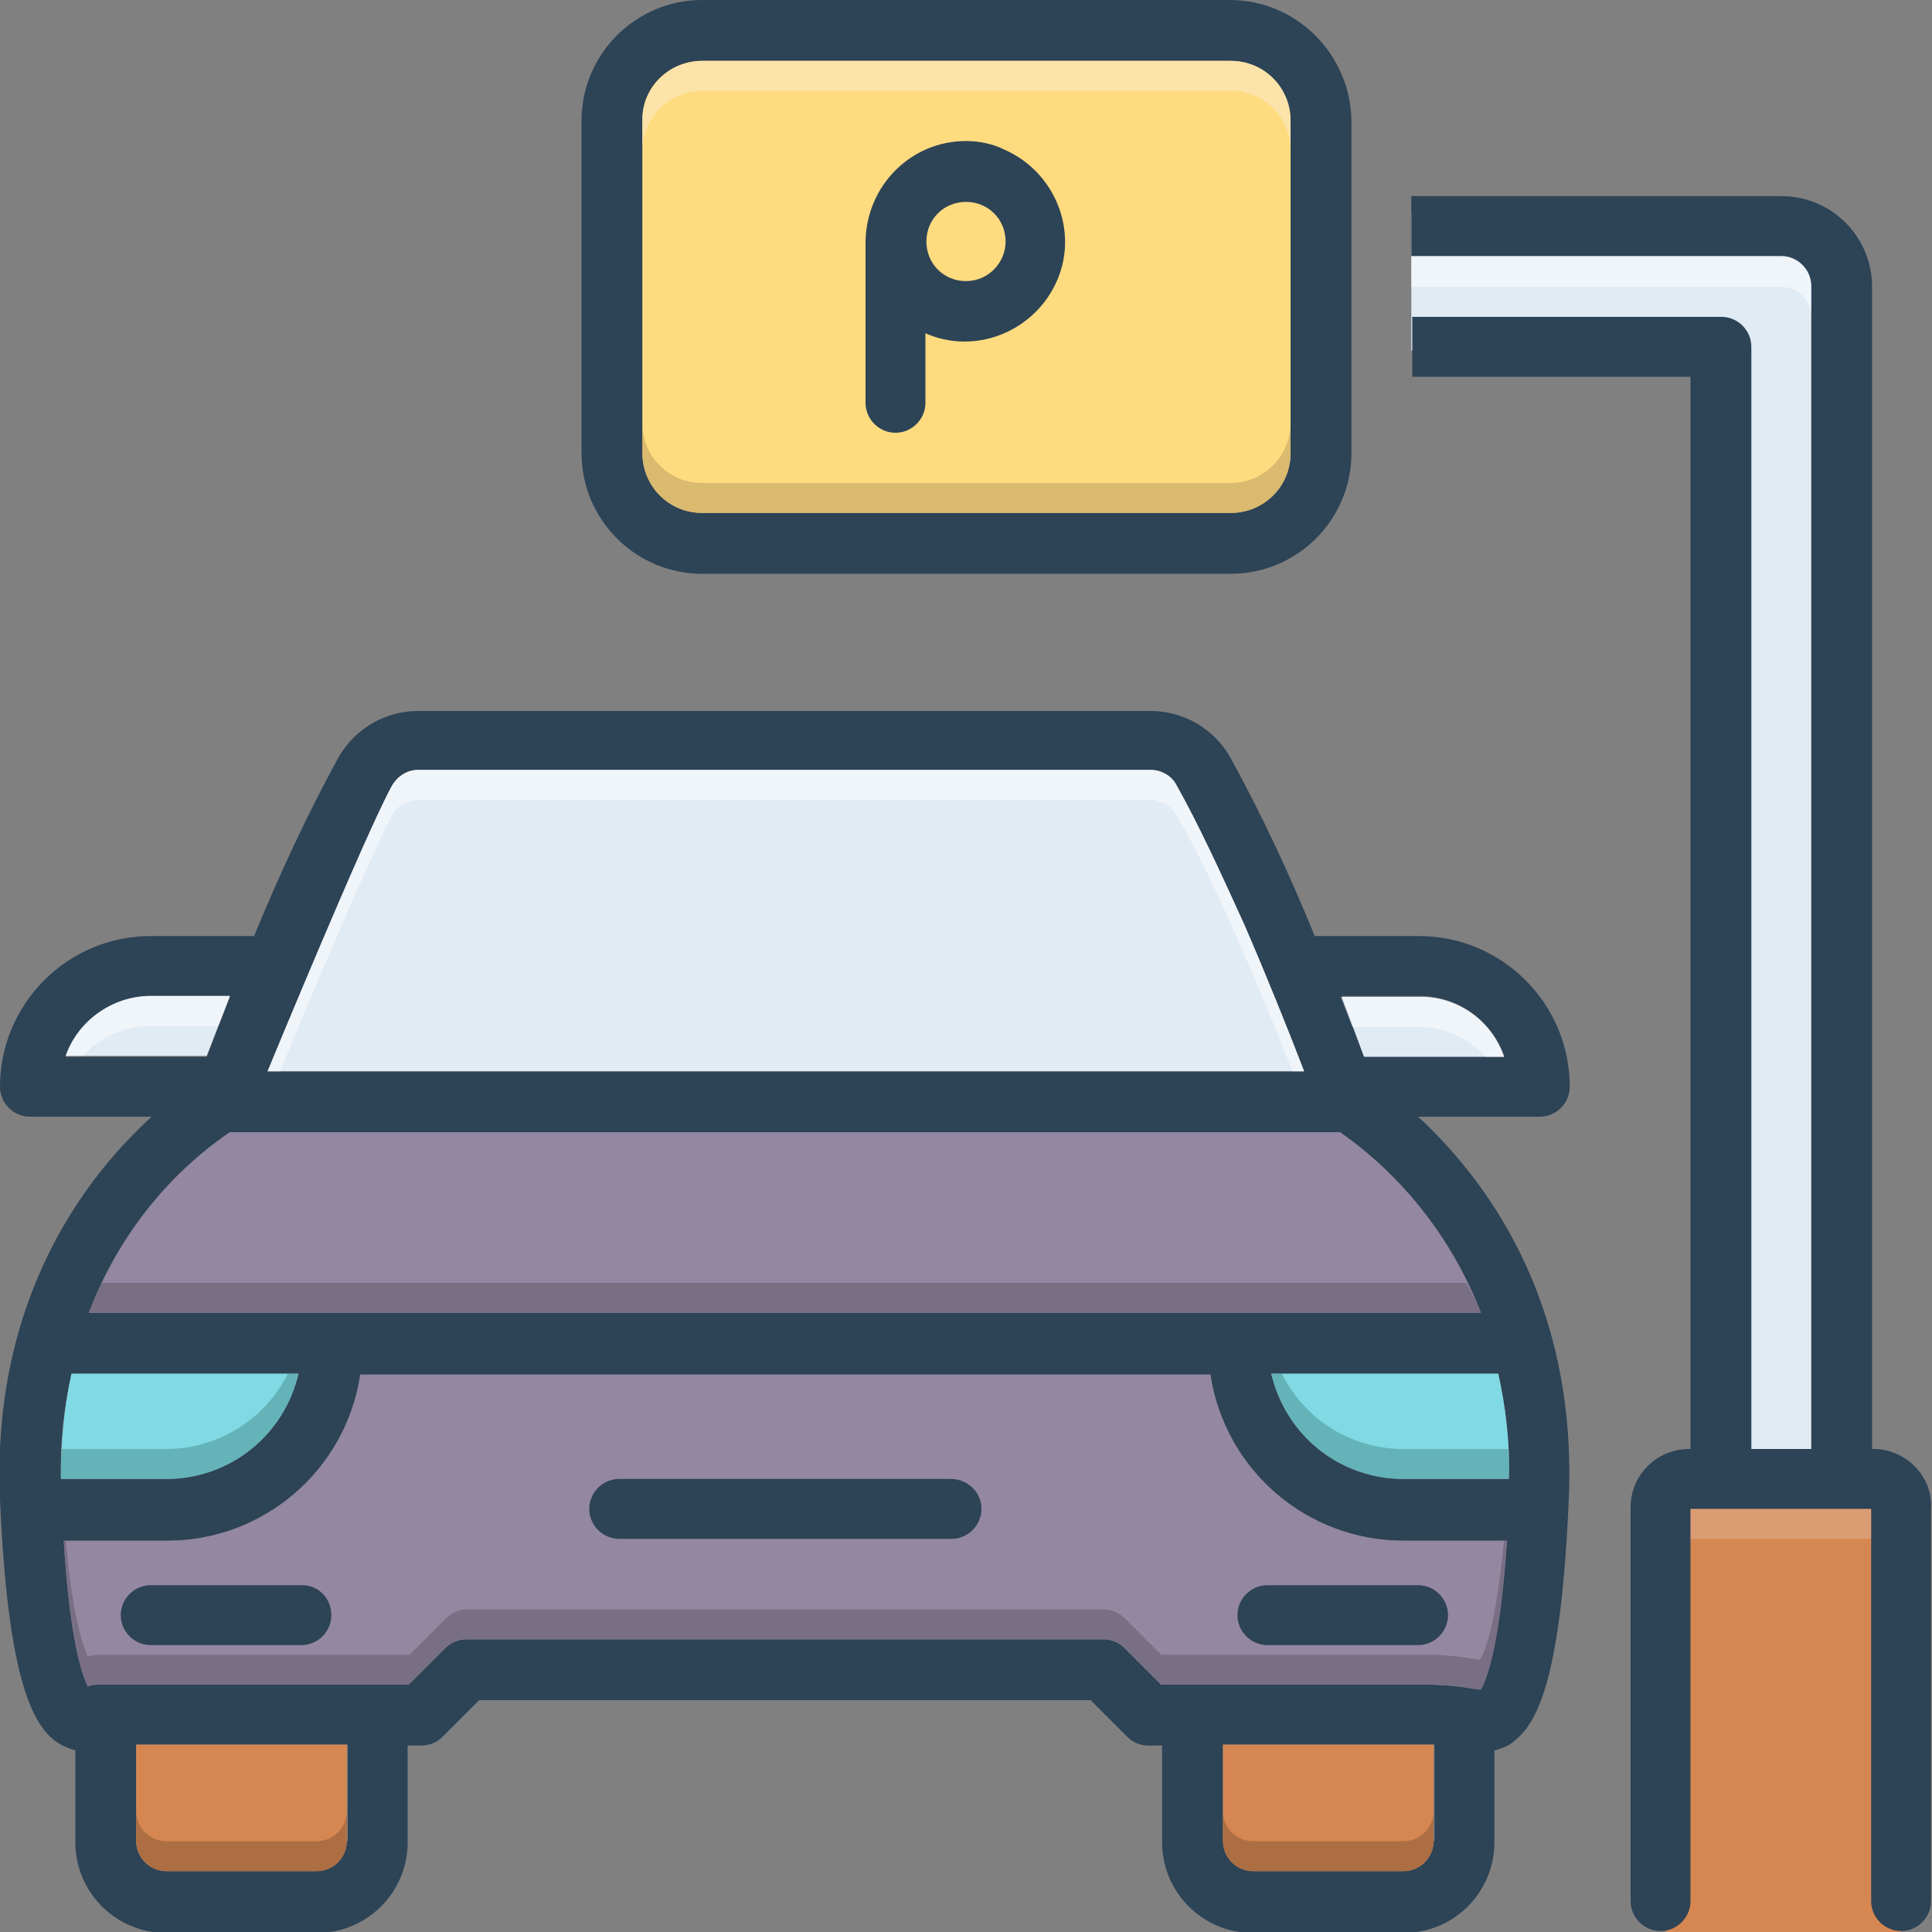 <?xml version="1.0" encoding="utf-8"?>
<!-- Generator: Adobe Illustrator 24.3.0, SVG Export Plug-In . SVG Version: 6.00 Build 0)  -->
<svg version="1.1" id="parking" xmlns="http://www.w3.org/2000/svg" xmlns:xlink="http://www.w3.org/1999/xlink" x="0px" y="0px"
	 viewBox="0 0 200 200" style="enable-background:new 0 0 200 200;" xml:space="preserve">
<rect x="0" y="0" width="200" height="200" fill="#808080" stroke="none"/>
<style type="text/css">
	.st0{fill:#D68751;}
	.st1{fill:#E1EBF4;}
	.st2{fill:#2D4356;}
	.st3{fill:#81D9E3;}
	.st4{fill:#9387A2;}
	.st5{fill:#FFDB80;}
	.st6{opacity:0.5;fill:#FFFFFF;enable-background:new    ;}
	.st7{opacity:0.5;fill:#5F5968;enable-background:new    ;}
	.st8{opacity:0.25;fill:#0F423C;enable-background:new    ;}
	.st9{opacity:0.4;fill:#72492D;enable-background:new    ;}
	.st10{opacity:0.45;fill:#AD9359;enable-background:new    ;}
	.st11{opacity:0.5;fill:#F9EDD2;enable-background:new    ;}
	.st12{opacity:0.3;fill:#E5D0C3;enable-background:new    ;}
</style>
<rect x="172.5" y="153.1" class="st0" width="24.3" height="46.9"/>
<path class="st1" d="M146.1,22v14.3h31.2c0,0-1.7,116.9,0,116.9h13.6V25.2L146.1,22z"/>
<path class="st2" d="M146.8,115.6h12.6c1.7,0,3.1-1.4,3.1-3.1c0-8.6-7-15.6-15.6-15.6h-10.8c-2.6-6.4-5.5-12.6-8.8-18.6
	c-1.7-2.9-4.8-4.7-8.2-4.7H43.3c-3.4,0-6.5,1.8-8.2,4.7c-3.3,6-6.2,12.3-8.8,18.6H15.6C7,96.9,0,103.9,0,112.5
	c0,1.7,1.4,3.1,3.1,3.1h12.6c-6.6,6-16.6,18.6-15.7,39.6C0.9,176,4,179.9,7.2,181c0.2,0.1,0.4,0.1,0.6,0.2v9.5
	c0,5.2,4.2,9.4,9.4,9.4h15.6c5.2,0,9.4-4.2,9.4-9.4v-10h1.4c0.8,0,1.6-0.3,2.2-0.9l3.8-3.8h63.3l3.8,3.8c0.6,0.6,1.4,0.9,2.2,0.9
	h1.4v10c0,5.2,4.2,9.4,9.4,9.4h15.6c5.2,0,9.4-4.2,9.4-9.4v-9.5c0.8-0.2,1.6-0.5,2.2-1.1c2.2-1.8,4.7-6.2,5.5-24.9
	C163.3,134.2,153.4,121.7,146.8,115.6z M146.9,103.1c4,0,7.5,2.5,8.8,6.2h-14.5l-2.3-6.2H146.9z M40.6,81.3c0.6-1,1.6-1.6,2.7-1.6
	h75.8c1.1,0,2.2,0.6,2.7,1.6c2.2,3.9,4.6,9.1,7,14.4c2.3,5.3,4.5,10.7,6.2,15.2H27.7C27.7,110.9,38.1,85.9,40.6,81.3z M6.8,109.4
	c1.3-3.7,4.9-6.2,8.8-6.2h8.2c-0.9,2.3-1.7,4.4-2.4,6.2H6.8z M7.4,142.2h23.5c-1.5,6.4-7.1,10.9-13.7,10.9H6.3
	C6.2,149.4,6.6,145.8,7.4,142.2z M35.9,190.6c0,1.7-1.4,3.1-3.1,3.1H17.2c-1.7,0-3.1-1.4-3.1-3.1v-10h21.9V190.6z M148.4,190.6
	c0,1.7-1.4,3.1-3.1,3.1h-15.6c-1.7,0-3.1-1.4-3.1-3.1v-10h21.4c0.2,0,0.3,0,0.5,0V190.6z M153.2,174.9l-0.2,0
	c-1.7-0.3-3.4-0.5-5.1-0.5h-27.7l-3.8-3.8c-0.6-0.6-1.4-0.9-2.2-0.9H48.3c-0.8,0-1.6,0.3-2.2,0.9l-3.8,3.8H10.1c-0.3,0-0.7,0-1,0.2
	c-0.7-1.4-1.9-5.3-2.5-15.1h10.7c10,0,18.5-7.3,20-17.2h88c1.5,9.9,10,17.2,20,17.2H156C155.2,170.3,153.8,173.8,153.2,174.9z
	 M156.2,153.1h-10.9c-6.6,0-12.2-4.5-13.7-10.9h23.5C155.9,145.8,156.3,149.4,156.2,153.1z M9.2,135.9c2.9-7.6,7.9-14.1,14.6-18.7
	h114.9c6.6,4.6,11.7,11.2,14.6,18.7H9.2z"/>
<path class="st1" d="M155.7,109.4h-14.5l-2.3-6.2h8C150.8,103.1,154.4,105.6,155.7,109.4z M23.8,103.1c-0.9,2.3-1.7,4.4-2.4,6.2H6.8
	c1.3-3.7,4.9-6.2,8.8-6.2H23.8z"/>
<path class="st0" d="M35.9,180.6v10c0,1.7-1.4,3.1-3.1,3.1H17.2c-1.7,0-3.1-1.4-3.1-3.1v-10H35.9z M148.4,180.6v10
	c0,1.7-1.4,3.1-3.1,3.1h-15.6c-1.7,0-3.1-1.4-3.1-3.1v-10h21.4C148.1,180.6,148.3,180.6,148.4,180.6z"/>
<path class="st3" d="M156.2,153.1h-10.9c-6.6,0-12.2-4.5-13.7-10.9h23.5C155.9,145.8,156.3,149.4,156.2,153.1z"/>
<path class="st4" d="M156,159.4c-0.7,11-2.1,14.5-2.7,15.5l-0.2,0c-1.7-0.3-3.4-0.5-5.1-0.5h-27.7l-3.8-3.8
	c-0.6-0.6-1.4-0.9-2.2-0.9H48.3c-0.8,0-1.6,0.3-2.2,0.9l-3.8,3.8H10.1c-0.3,0-0.7,0-1,0.2c-0.7-1.4-1.9-5.3-2.5-15.1h10.7
	c10,0,18.5-7.3,20-17.2h88c1.5,9.9,10,17.2,20,17.2H156z"/>
<path class="st3" d="M30.9,142.2c-1.5,6.4-7.1,10.9-13.7,10.9H6.3c0-3.7,0.3-7.3,1.1-10.9H30.9z"/>
<path class="st4" d="M153.3,135.9H9.2c2.9-7.6,7.9-14.1,14.6-18.7h114.9C145.3,121.8,150.4,128.4,153.3,135.9z"/>
<path class="st1" d="M135,110.9H27.7c0,0,10.3-25,12.9-29.6c0.6-1,1.6-1.6,2.7-1.6h75.8c1.1,0,2.2,0.6,2.7,1.6
	c2.2,3.9,4.6,9.1,7,14.4C131.1,101,133.3,106.5,135,110.9z"/>
<path class="st2" d="M128.1,167.2c0,1.7,1.4,3.1,3.1,3.1h15.6c1.7,0,3.1-1.4,3.1-3.1s-1.4-3.1-3.1-3.1h-15.6
	C129.5,164.1,128.1,165.5,128.1,167.2z M31.3,164.1H15.6c-1.7,0-3.1,1.4-3.1,3.1s1.4,3.1,3.1,3.1h15.6c1.7,0,3.1-1.4,3.1-3.1
	S33,164.1,31.3,164.1z M98.4,153.1H64.1c-1.7,0-3.1,1.4-3.1,3.1s1.4,3.1,3.1,3.1h34.4c1.7,0,3.1-1.4,3.1-3.1S100.2,153.1,98.4,153.1
	z M127.3,0H72.7c-6.9,0-12.5,5.6-12.5,12.5v34.4c0,6.9,5.6,12.5,12.5,12.5h54.7c6.9,0,12.5-5.6,12.5-12.5V12.5
	C139.8,5.6,134.2,0,127.3,0z M133.6,46.9c0,3.5-2.8,6.2-6.2,6.2c0,0,0,0,0,0H72.7c-3.5,0-6.2-2.8-6.2-6.2c0,0,0,0,0,0V12.5
	c0-3.5,2.8-6.2,6.2-6.2c0,0,0,0,0,0h54.7c3.5,0,6.2,2.8,6.2,6.2c0,0,0,0,0,0V46.9z"/>
<path class="st5" d="M72.7,6.3h54.7c3.5,0,6.2,2.8,6.2,6.2v34.4c0,3.5-2.8,6.2-6.2,6.2H72.7c-3.5,0-6.2-2.8-6.2-6.2V12.5
	C66.4,9.1,69.2,6.3,72.7,6.3z"/>
<path class="st2" d="M100,14.6c-5.7,0-10.3,4.6-10.4,10.4c0,0.1,0,0.2,0,0.3c0,0,0,0.1,0,0.1v16.3c0,1.7,1.4,3.1,3.1,3.1
	c1.7,0,3.1-1.4,3.1-3.1c0,0,0,0,0,0v-7.2c5.2,2.3,11.3-0.2,13.6-5.4c2.3-5.2-0.2-11.3-5.4-13.6C102.8,14.9,101.4,14.6,100,14.6z
	 M100,29.1c-2.3,0-4.1-1.8-4.1-4.1s1.8-4.1,4.1-4.1s4.1,1.8,4.1,4.1C104.1,27.2,102.3,29.1,100,29.1z M194.1,150h-0.3V29.7
	c0-5.2-4.2-9.4-9.4-9.4h-38.3v6.2h38.3c1.7,0,3.1,1.4,3.1,3.1V150h-6.2V35.9c0-1.7-1.4-3.1-3.1-3.1h-32v6.2H175V150h-0.3
	c-3.4,0.1-6,2.9-5.9,6.2v40.6c0,1.7,1.4,3.1,3.1,3.1c1.7,0,3.1-1.4,3.1-3.1l0-40.6h18.7v40.6c0,1.7,1.4,3.1,3.1,3.1
	c1.7,0,3.1-1.4,3.1-3.1v-40.6C200.1,152.9,197.4,150.1,194.1,150z"/>
<path class="st6" d="M23.8,103.1c-0.4,1.1-0.8,2.1-1.2,3.1h-7c-2.7,0-5.2,1.1-7,3.1H6.8c1.3-3.7,4.9-6.2,8.8-6.2H23.8z"/>
<path class="st7" d="M153.3,135.9H9.2c0.4-1.1,0.9-2.1,1.3-3.1h141.3C152.4,133.8,152.8,134.8,153.3,135.9z"/>
<path class="st6" d="M155.7,109.4h-1.9c-1.8-2-4.3-3.1-7-3.1h-6.8l-1.2-3.1h8C150.8,103.1,154.4,105.6,155.7,109.4z M135,110.9h-1.2
	c-1.5-3.8-3.2-8-5-12.1c-2.3-5.3-4.7-10.5-7-14.4c-0.6-1-1.6-1.6-2.7-1.6H43.3c-1.1,0-2.2,0.6-2.7,1.6c-2,3.6-8.8,19.6-11.6,26.5
	h-1.3c0,0,10.3-25,12.9-29.6c0.6-1,1.6-1.6,2.7-1.6h75.8c1.1,0,2.2,0.6,2.7,1.6c2.2,3.9,4.6,9.1,7,14.4
	C131.1,101,133.3,106.5,135,110.9z"/>
<path class="st8" d="M156.2,153.1h-10.9c-6.6,0-12.2-4.5-13.7-10.9h1.1c2.4,4.8,7.2,7.8,12.6,7.8h10.8
	C156.2,151,156.2,152.1,156.2,153.1z M30.9,142.2c-1.5,6.4-7.1,10.9-13.7,10.9H6.3c0-1.1,0-2.1,0.1-3.1h10.8c5.3,0,10.2-3,12.6-7.8
	H30.9z"/>
<path class="st9" d="M35.9,187.5v3.1c0,1.7-1.4,3.1-3.1,3.1H17.2c-1.7,0-3.1-1.4-3.1-3.1v-3.1c0,1.7,1.4,3.1,3.1,3.1h15.6
	C34.5,190.6,35.9,189.2,35.9,187.5z M148.4,187.5v3.1c0,1.7-1.4,3.1-3.1,3.1h-15.6c-1.7,0-3.1-1.4-3.1-3.1v-3.1
	c0,1.7,1.4,3.1,3.1,3.1h15.6C147,190.6,148.4,189.2,148.4,187.5z"/>
<path class="st7" d="M156,159.4c-0.7,11-2.1,14.5-2.7,15.5l-0.2,0c-1.7-0.3-3.4-0.5-5.1-0.5h-27.7l-3.8-3.8
	c-0.6-0.6-1.4-0.9-2.2-0.9H48.3c-0.8,0-1.6,0.3-2.2,0.9l-3.8,3.8H10.1c-0.3,0-0.7,0-1,0.2c-0.7-1.4-1.9-5.3-2.5-15.1h0.2
	c0.7,7.6,1.7,10.7,2.3,12c0.3-0.1,0.6-0.2,1-0.2h32.3l3.8-3.8c0.6-0.6,1.4-0.9,2.2-0.9h65.8c0.8,0,1.6,0.3,2.2,0.9l3.8,3.8h27.7
	c1.7,0,3.4,0.2,5.1,0.5l0.2,0c0.6-0.9,1.7-3.9,2.5-12.4H156z"/>
<path class="st6" d="M187.5,29.7v3.1c0-1.7-1.4-3.1-3.1-3.1h-38.3v-3.1h38.3C186.1,26.6,187.5,28,187.5,29.7z"/>
<path class="st10" d="M133.6,43.8v3.1c0,3.5-2.8,6.2-6.2,6.2c0,0,0,0,0,0H72.7c-3.5,0-6.2-2.8-6.2-6.2c0,0,0,0,0,0v-3.1
	c0,3.5,2.8,6.2,6.2,6.2c0,0,0,0,0,0h54.7C130.8,50,133.6,47.2,133.6,43.8C133.6,43.8,133.6,43.8,133.6,43.8z"/>
<path class="st11" d="M133.6,12.5v3.1c0-3.5-2.8-6.2-6.2-6.2c0,0,0,0,0,0H72.7c-3.5,0-6.2,2.8-6.2,6.2c0,0,0,0,0,0v-3.1
	c0-3.5,2.8-6.2,6.2-6.2c0,0,0,0,0,0h54.7C130.8,6.3,133.6,9,133.6,12.5C133.6,12.5,133.6,12.5,133.6,12.5z"/>
<rect x="175" y="156.2" class="st12" width="18.7" height="3.1"/>
</svg>
